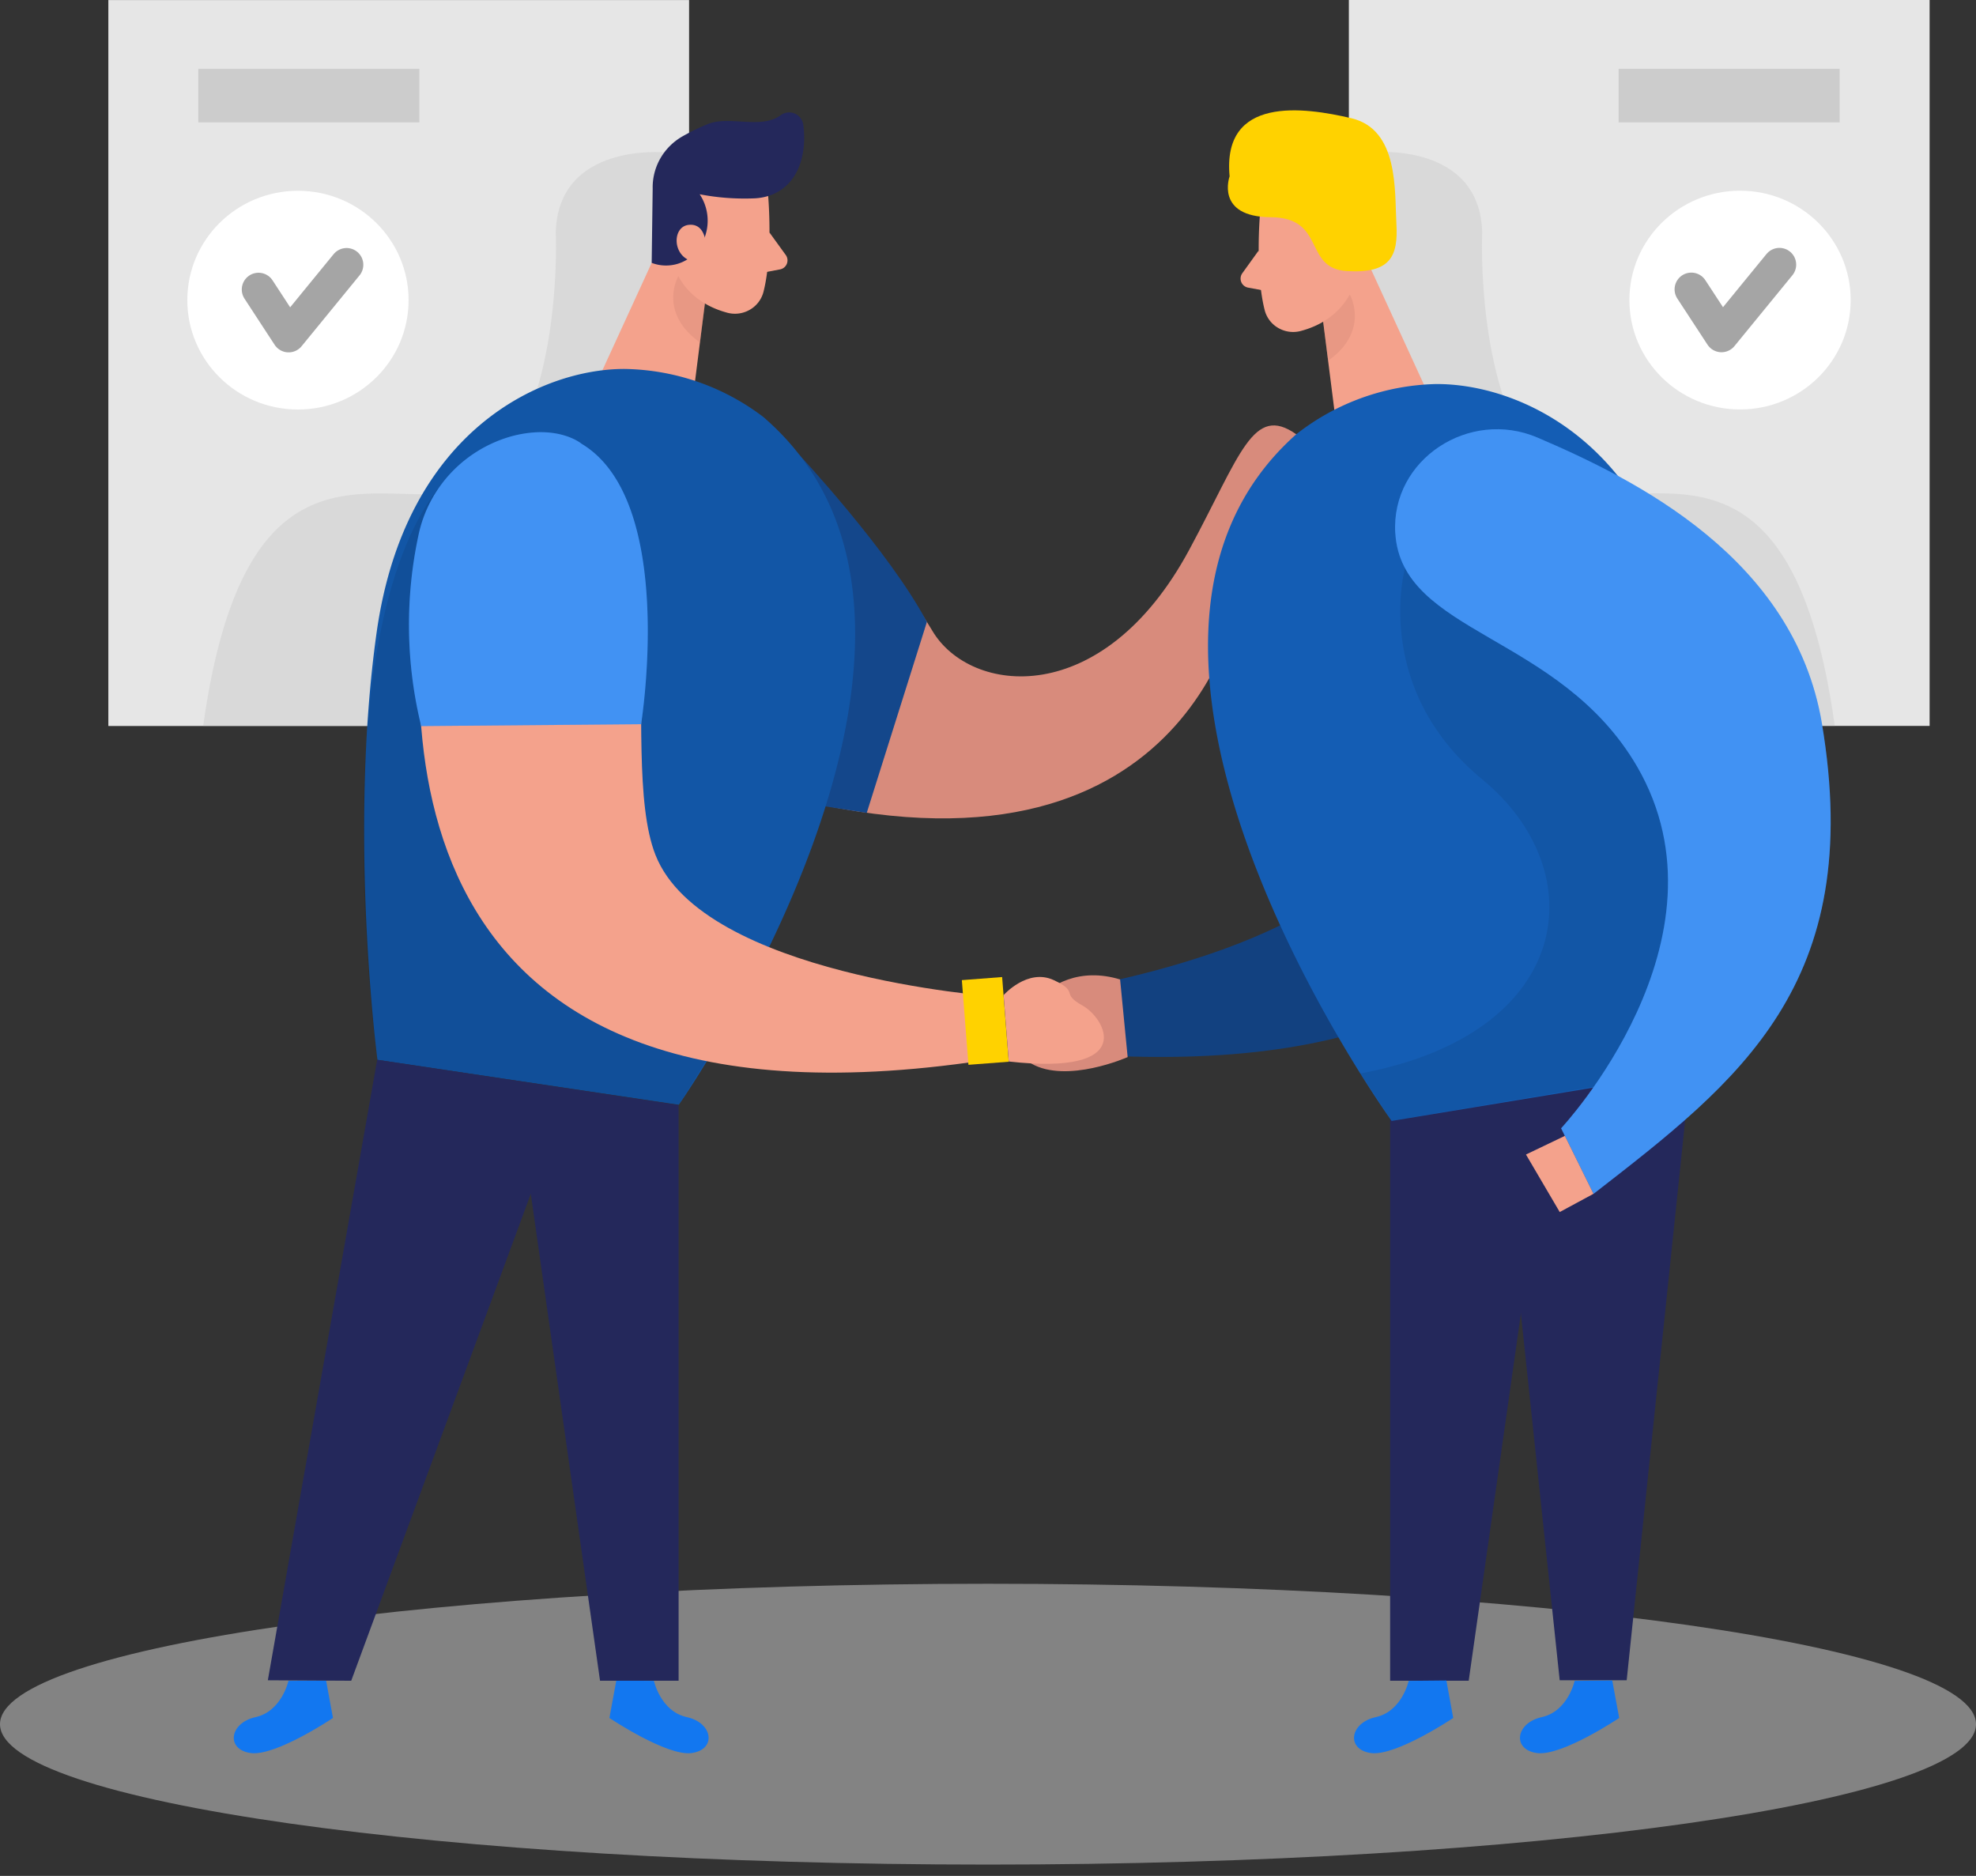 <svg width="59" height="56" fill="none" xmlns="http://www.w3.org/2000/svg">
    <rect width="100%" height="100%" fill="#333333" stroke="none"/>
    <path d="M40.275 21.67h17.34V0h-17.34v21.67Z" fill="#E6E6E6"/>
    <path opacity=".2" d="M41.014 4.543s3.17-.298 3.242 2.392c0 0-.226 4.87 1.841 7.136 2.067 2.267 7.245-2.813 8.688 7.609h-5.113l-7.019-5.4-2.01-7.467.37-4.27Z" fill="#A5A5A5"/>
    <path d="M51.955 12.223c1.824 0 3.303-1.462 3.303-3.265 0-1.803-1.479-3.265-3.303-3.265-1.825 0-3.304 1.462-3.304 3.265 0 1.803 1.48 3.265 3.304 3.265Z" fill="#fff"/>
    <path d="m50.5 8.638.901 1.377 1.73-2.115" stroke="#A5A5A5" stroke-linecap="round" stroke-linejoin="round"/>
    <path opacity=".4" d="M48.329 3.652h6.6V2.054h-6.6v1.598Z" fill="#A5A5A5"/>
    <path d="M20.574.002H3.235v21.671h17.34V.003Z" fill="#E6E6E6"/>
    <path opacity=".2" d="M19.834 4.549s-3.17-.298-3.24 2.39c0 0 .226 4.871-1.84 7.136-2.068 2.265-7.246-2.81-8.689 7.608h5.113l7.019-5.397 2.022-7.47-.385-4.267Z" fill="#A5A5A5"/>
    <path d="M24.008 13.768s2.7 3.165 3.833 5.067c1.132 1.902 5.08 2.376 7.666-2.42 1.536-2.848 1.905-4.363 3.198-3.45 1.292.913-1.662 4.775-1.662 4.775s-1.31 8.896-13.035 6.172c-15.236-3.538 0-10.144 0-10.144Z" fill="#D88B7C"/>
    <path opacity=".45" d="M29.5 55.662c16.292 0 29.5-1.877 29.5-4.191 0-2.315-13.208-4.192-29.5-4.192S0 49.156 0 51.471c0 2.314 13.208 4.191 29.5 4.191Z" fill="#E6E6E6"/>
    <path d="M47.312 14.511c1.384 5.147 3.231 18.498-15.607 16.911v-1.846s8.604-1.287 9.736-4.979c.96-3.133-1.888-11.386 2.264-12.328 1.596-.358 3.184.676 3.607 2.242Z" fill="#14478B"/>
    <path opacity=".08" d="M47.312 14.511c1.384 5.147 3.231 18.498-15.607 16.911v-1.846s8.604-1.287 9.736-4.979c.96-3.133-1.888-11.386 2.264-12.328 1.596-.358 3.184.676 3.607 2.242Z" fill="#000"/>
    <path d="M22.936 5.85s.152 1.72-.14 2.863a.863.863 0 0 1-.405.532.885.885 0 0 1-.666.093c-.582-.155-1.322-.528-1.515-1.441l-.523-1.509a1.531 1.531 0 0 1 .079-.936c.123-.297.337-.548.612-.72.973-.7 2.517.065 2.558 1.117Z" fill="#F4A28C"/>
    <path d="m19.944 6.788-1.99 4.337 2.59 1.9.517-4.08-1.117-2.157Z" fill="#F4A28C"/>
    <path d="M22.501 5.922c-.54.02-1.08-.02-1.61-.123a1.426 1.426 0 0 1 0 1.58c-.147.23-.37.403-.631.488a1.2 1.2 0 0 1-.802-.02l.03-2.218a1.739 1.739 0 0 1 .233-.907c.16-.276.392-.504.672-.66.242-.136.492-.257.75-.362.645-.255 1.584.17 2.17-.262a.424.424 0 0 1 .669.273c.1.672-.02 1.737-.944 2.106-.172.064-.353.1-.537.105Z" fill="#24285B"/>
    <path d="M21.078 7.326s0-.671-.517-.613c-.516.058-.493 1.012.193 1.101l.324-.488ZM22.973 6.938l.486.671a.274.274 0 0 1-.174.434l-.668.126.356-1.231Z" fill="#F4A28C"/>
    <path opacity=".31" d="M21.049 9.06a2.121 2.121 0 0 1-.795-.814s-.62 1.076.648 1.978l.147-1.164Z" fill="#CE8172"/>
    <path d="M37.621 6.393s-.151 1.72.14 2.864a.86.86 0 0 0 .405.533.883.883 0 0 0 .667.092c.582-.155 1.32-.528 1.514-1.441l.523-1.506c.073-.313.045-.64-.079-.937a1.557 1.557 0 0 0-.611-.72c-.985-.7-2.527.061-2.559 1.115Z" fill="#F4A28C"/>
    <path d="m40.61 7.328 1.99 4.336-2.59 1.9-.518-4.08 1.119-2.156Z" fill="#F4A28C"/>
    <path d="M39.477 7.872s.013-.672.518-.616c.505.056.494 1.014-.195 1.103l-.323-.487ZM37.58 7.481l-.484.672a.274.274 0 0 0 .175.434l.668.123-.358-1.229Z" fill="#F4A28C"/>
    <path opacity=".31" d="M39.508 9.601a2.14 2.14 0 0 0 .794-.81s.62 1.076-.647 1.978l-.147-1.168Z" fill="#CE8172"/>
    <path d="m27.675 18.567-1.796 5.7-3.656-.578 1.632-10.122s2.704 2.896 3.82 5Z" fill="#164D97"/>
    <path opacity=".08" d="m27.675 18.567-1.796 5.7-3.656-.578 1.632-10.122s2.704 2.896 3.82 5Z" fill="#000"/>
    <path d="M50.505 31.636 48.57 50.16h-2l-1.537-14.523-3.527-2.65 8.998-1.35Z" fill="#24285B"/>
    <path d="M41.507 32.988v17.186h2.346l2.153-15.138-4.5-2.048Z" fill="#24285B"/>
    <path d="M22.8 12.454a7.006 7.006 0 0 0-4.165-1.44c-2.443 0-6.536 1.81-7.39 7.87-.853 6.06.025 12.755.025 12.755l8.998 1.342s9.915-14.151 2.531-20.527Z" fill="#1256A6"/>
    <path opacity=".08" d="m21.078 31.675-.815 1.315-8.998-1.342s-1.811-13.062 2.067-17.37l3.08 4.646 4.666 12.75Z" fill="#000"/>
    <path d="M38.704 12.964a6.999 6.999 0 0 1 4.157-1.499c2.445-.024 6.566 1.716 7.508 7.76.941 6.045.163 12.756.163 12.756l-8.98 1.481S31.42 19.436 38.704 12.964Z" fill="#145DB4"/>
    <path d="M12.935 15.91c-.98 5.23-1.784 18.687 16.873 15.677l-.143-1.841s-8.679-.63-10.094-4.225c-1.2-3.046.999-11.498-3.201-12.127-1.63-.223-3.134.918-3.435 2.515Z" fill="#F4A28C"/>
    <path d="M12.499 15.96a12.722 12.722 0 0 0 .077 5.715l6.566-.056s1.078-6.66-1.775-8.37c0 0-.68-.581-2.038-.24a3.937 3.937 0 0 0-1.837 1.08 3.867 3.867 0 0 0-.993 1.87Z" fill="#1277F0"/>
    <path opacity=".2" d="M12.499 15.96a12.722 12.722 0 0 0 .077 5.715l6.566-.056s1.078-6.66-1.775-8.37c0 0-.68-.581-2.038-.24a3.937 3.937 0 0 0-1.837 1.08 3.867 3.867 0 0 0-.993 1.87Z" fill="#fff"/>
    <path d="M19.525 50.177s.197.911.983 1.083c.786.173.888.967.147 1.072-.74.105-2.459-1.047-2.459-1.047l.206-1.119 1.123.011ZM8.613 50.177s-.2.911-.983 1.083c-.783.173-.89.967-.147 1.072.743.105 2.459-1.047 2.459-1.047l-.206-1.119-1.123.011Z" fill="#1277F0"/>
    <path opacity=".08" d="M41.955 16.94s-1.017 3.594 2.312 6.335c3.328 2.741 2.737 7.58-3.648 8.77l.933 1.412 9.6-1.62.453-6.64-3.442-6.845-6.208-1.412Z" fill="#000"/>
    <path d="m29.922 29.167-1.203.092.197 2.528 1.203-.092-.197-2.528ZM36.714 5.264s-.44 1.21 1.224 1.22c1.665.008.967 1.528 2.276 1.608 1.309.08 1.537-.447 1.48-1.414-.056-.967.08-2.813-1.346-3.149-1.427-.335-3.86-.671-3.634 1.735Z" fill="#FFD200"/>
    <path d="M41.66 15.915c-.13-2.198 2.208-3.726 4.25-2.851 2.896 1.24 7.653 3.58 8.487 8.521 1.315 7.8-2.491 10.697-6.818 14.055l-.967-1.958s5.274-5.632 2.264-10.808c-2.316-3.96-7.032-3.94-7.215-6.96Z" fill="#1277F0"/>
    <path opacity=".2" d="M41.66 15.915c-.13-2.198 2.208-3.726 4.25-2.851 2.896 1.24 7.653 3.58 8.487 8.521 1.315 7.8-2.491 10.697-6.818 14.055l-.967-1.958s5.274-5.632 2.264-10.808c-2.316-3.96-7.032-3.94-7.215-6.96Z" fill="#fff"/>
    <path d="m46.725 33.908-1.162.557 1.008 1.717 1.008-.544-.854-1.73Z" fill="#F4A28C"/>
    <path d="M20.262 32.988v17.186h-2.346l-2.153-15.138 4.499-2.048Z" fill="#24285B"/>
    <path d="m33.444 29.238.226 2.319s-1.812.803-2.878.192c-1.066-.61.294-3.229 2.651-2.51Z" fill="#D88B7C"/>
    <path d="M42.061 50.177s-.197.911-.983 1.083c-.785.173-.887.967-.147 1.072.74.105 2.46-1.047 2.46-1.047l-.205-1.119-1.125.011ZM47.016 50.177s-.199.911-.982 1.083c-.784.173-.89.967-.148 1.072.743.105 2.46-1.047 2.46-1.047l-.207-1.119-1.123.011Z" fill="#1277F0"/>
    <path d="M11.262 31.636 7.997 50.16l2.49.014 5.362-14.537 4.413-2.65-9-1.35Z" fill="#24285B"/>
    <path d="M29.966 29.706s.715-.81 1.496-.448c.782.362.182.385.86.76.68.377 1.67 2.104-2.202 1.67l-.154-1.982Z" fill="#F4A28C"/>
    <path d="M8.896 12.225c1.825 0 3.304-1.462 3.304-3.265 0-1.803-1.48-3.265-3.304-3.265-1.824 0-3.303 1.462-3.303 3.265 0 1.803 1.479 3.265 3.303 3.265Z" fill="#fff"/>
    <path d="m7.719 8.642.899 1.377 1.73-2.115" stroke="#A5A5A5" stroke-linecap="round" stroke-linejoin="round"/>
    <path opacity=".4" d="M12.521 2.056h-6.6v1.597h6.6V2.056Z" fill="#A5A5A5"/>
</svg>
